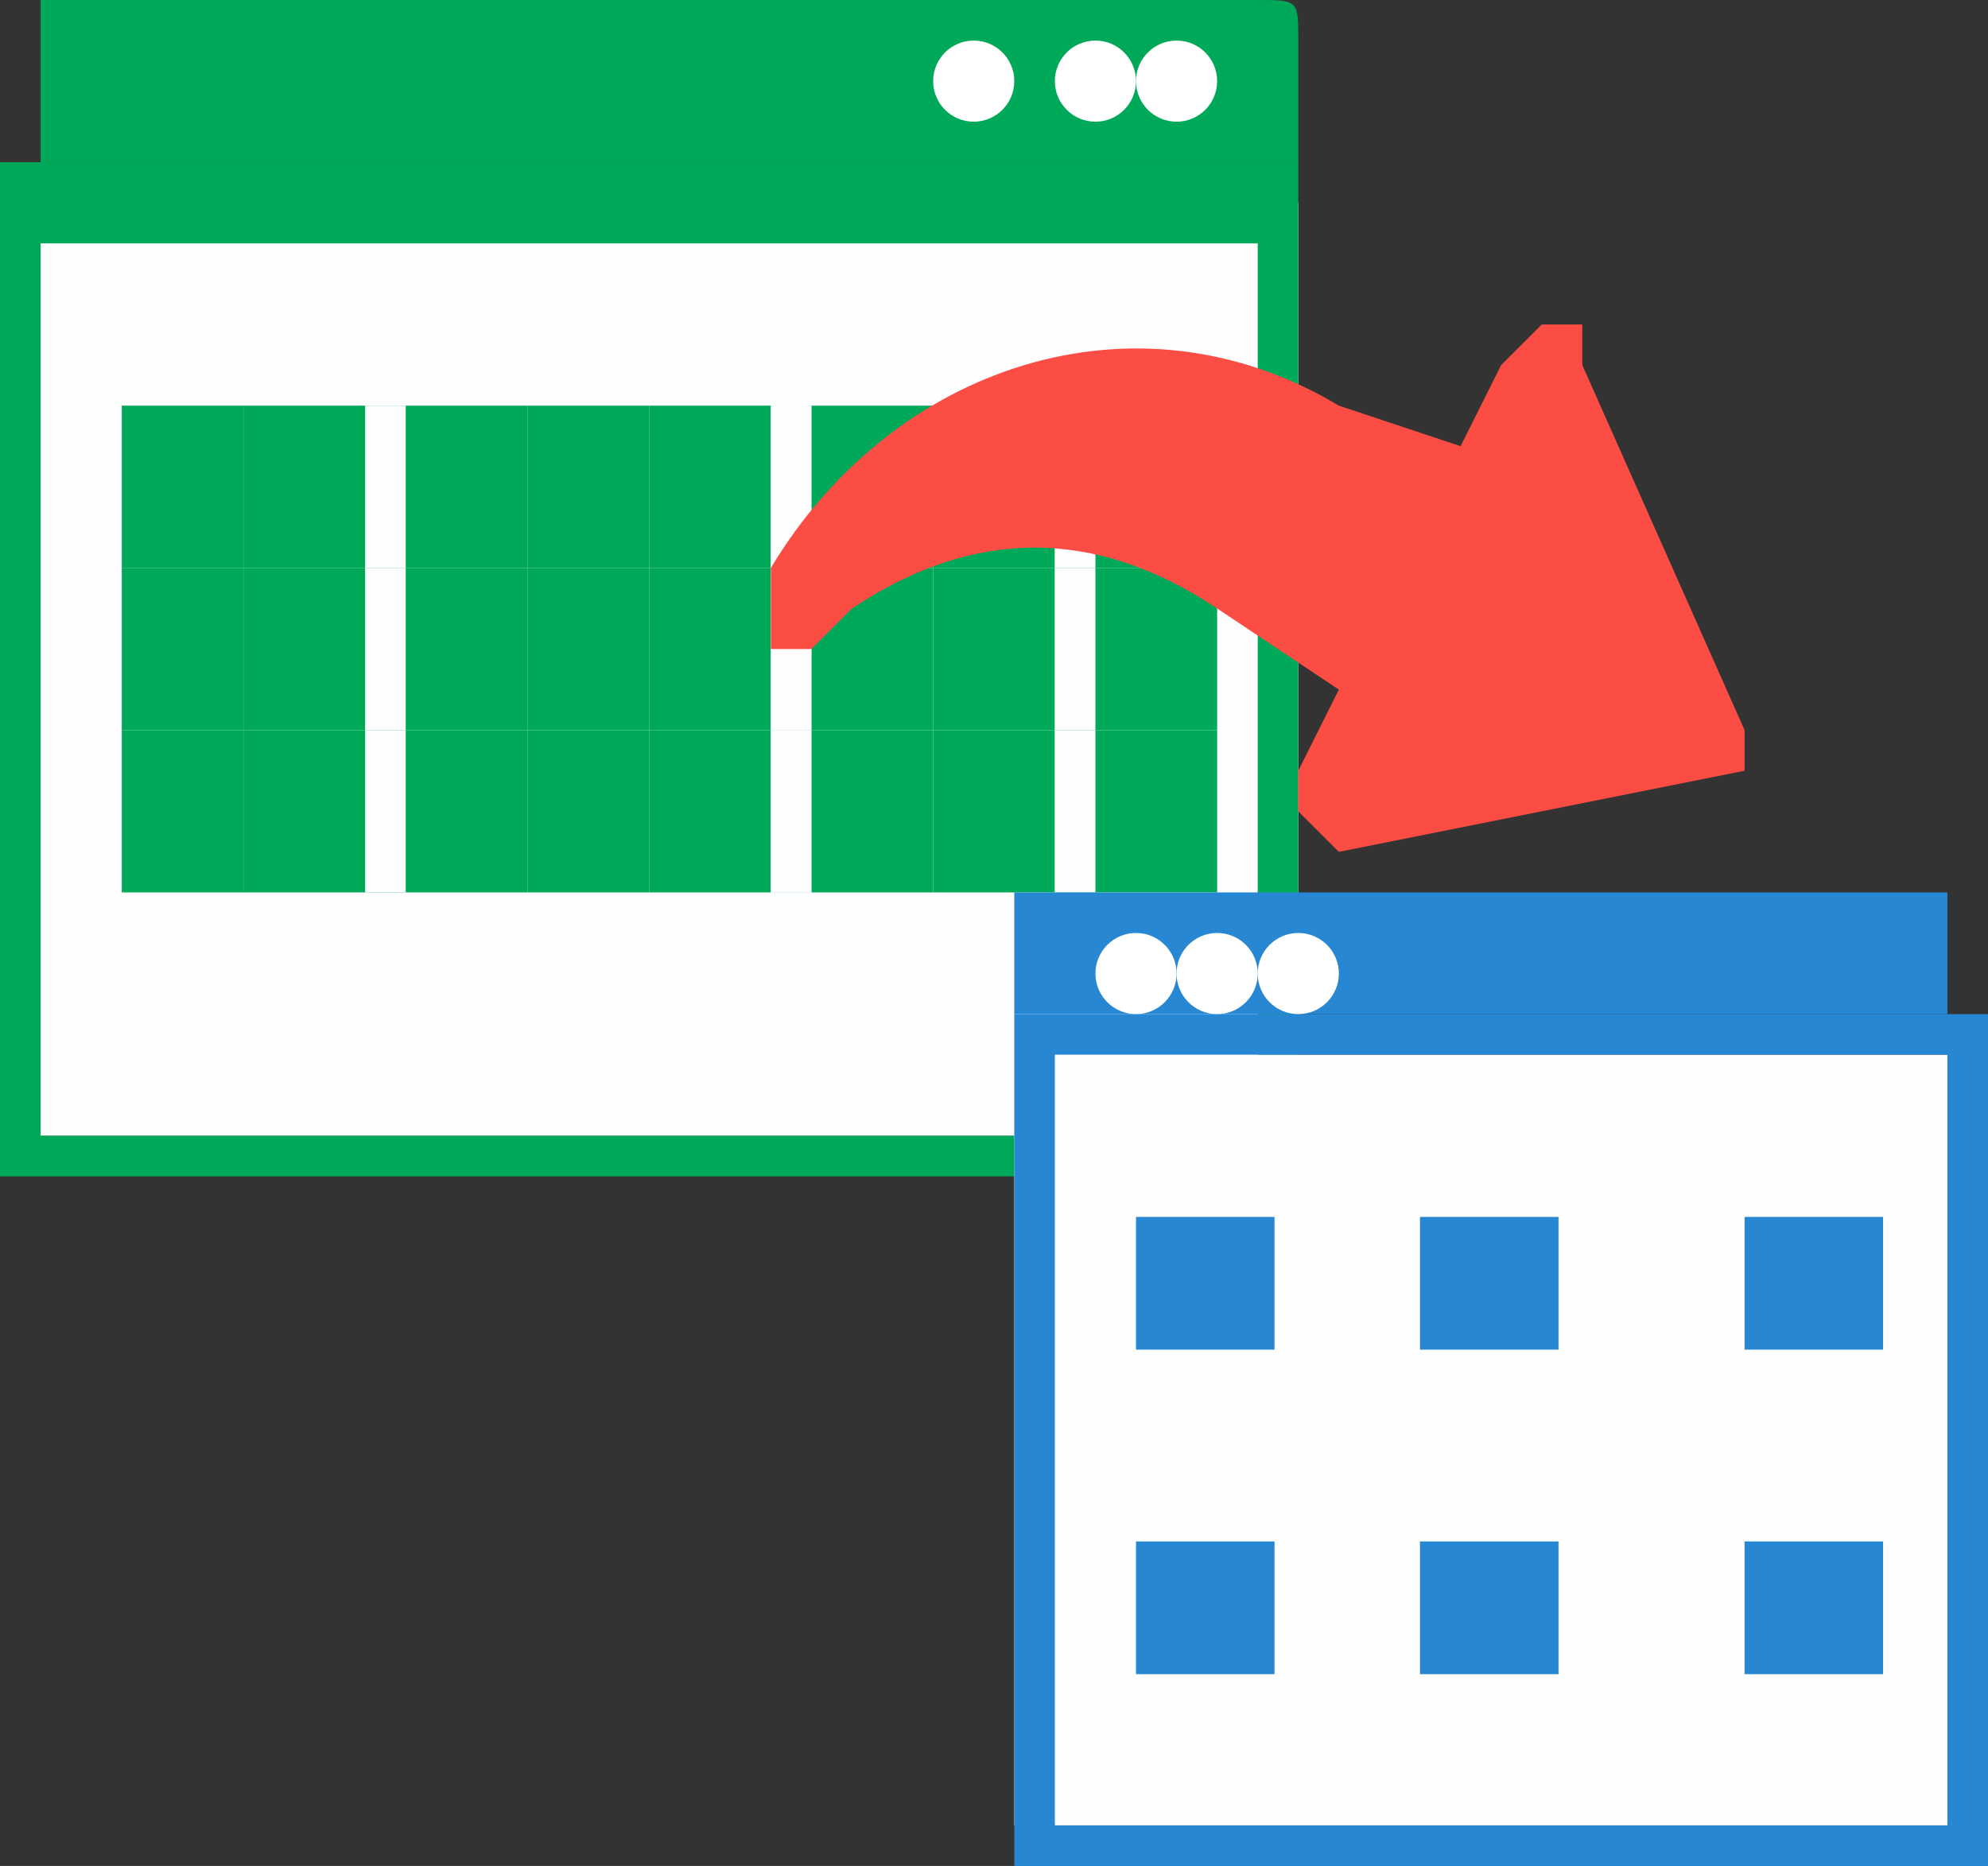 <?xml version="1.0" encoding="UTF-8"?>
<!DOCTYPE svg PUBLIC "-//W3C//DTD SVG 1.1//EN" "http://www.w3.org/Graphics/SVG/1.1/DTD/svg11.dtd">
<!-- Creator: CorelDRAW X7 -->
<svg xmlns="http://www.w3.org/2000/svg" xml:space="preserve" width="49px" height="46px" version="1.1" style="shape-rendering:geometricPrecision; text-rendering:geometricPrecision; image-rendering:optimizeQuality; fill-rule:evenodd; clip-rule:evenodd"
viewBox="0 0 49 46"
 xmlns:xlink="http://www.w3.org/1999/xlink">
 <rect x="0" y="0" width="49" height="46" fill="#333333" stroke="none"/>
 <defs>
  <style type="text/css">
   <![CDATA[
    .fil0 {fill:#FEFEFE}
    .fil2 {fill:#00A859}
    .fil7 {fill:#2887D2}
    .fil6 {fill:#2887D2}
    .fil3 {fill:white}
    .fil4 {fill:#FEFEFE;fill-rule:nonzero}
    .fil1 {fill:#00A859;fill-rule:nonzero}
    .fil5 {fill:#2887D2;fill-rule:nonzero}
    .fil8 {fill:#FC4D44;fill-rule:nonzero}
   ]]>
  </style>
 </defs>
 <g id="Layer_x0020_1">
  <g id="_803244160">
   <g>
    <g>
     <polygon class="fil0" points="1,5 32,5 32,28 1,28 "/>
     <path id="1" class="fil1" d="M32 6l-31 0 0 -2 31 0 0 1 0 1zm0 -2l0 0 0 1 0 -1zm-1 24l0 -23 1 0 0 23 0 1 -1 -1zm1 0l0 1 0 0 0 -1zm-31 0l31 0 0 1 -31 0 -1 -1 1 0zm0 1l-1 0 0 -1 1 1zm0 -24l0 23 -1 0 0 -23 1 -1 0 1zm-1 0l0 -1 1 0 -1 1z"/>
    </g>
    <path class="fil2" d="M32 4c0,0 0,0 0,0l0 -3c0,-1 0,-1 -1,-1l-30 0c0,0 0,0 0,1l0 3c0,0 0,0 0,0l31 0z"/>
    <circle class="fil3" cx="24" cy="2" r="1"/>
    <circle class="fil3" cx="27" cy="2" r="1"/>
    <circle class="fil3" cx="29" cy="2" r="1"/>
    <g>
     <g>
      <polygon class="fil2" points="3,10 6,10 6,14 3,14 "/>
      <path id="1" class="fil4" d="M6 10l-3 0 0 0 3 0 0 0 0 0zm0 0l0 0 0 0 0 0zm0 4l0 -4 0 0 0 4 0 0 0 0zm0 0l0 0 0 0 0 0zm-3 0l3 0 0 0 -3 0 -1 0 1 0zm0 0l-1 0 0 0 1 0zm0 -4l0 4 -1 0 0 -4 1 0 0 0zm-1 0l0 0 1 0 -1 0z"/>
     </g>
     <g>
      <polygon class="fil2" points="6,10 9,10 9,14 6,14 "/>
      <path id="1" class="fil4" d="M9 10l-3 0 0 0 3 0 1 0 -1 0zm0 0l1 0 0 0 -1 0zm0 4l0 -4 1 0 0 4 -1 0 0 0zm1 0l0 0 -1 0 1 0zm-4 0l3 0 0 0 -3 0 0 0 0 0zm0 0l0 0 0 0 0 0zm0 -4l0 4 0 0 0 -4 0 0 0 0zm0 0l0 0 0 0 0 0z"/>
     </g>
     <g>
      <polygon class="fil2" points="9,10 13,10 13,14 9,14 "/>
      <path id="1" class="fil4" d="M13 10l-4 0 0 0 4 0 0 0 0 0zm0 0l0 0 0 0 0 0zm0 4l0 -4 0 0 0 4 0 0 0 0zm0 0l0 0 0 0 0 0zm-4 0l4 0 0 0 -4 0 0 0 0 0zm0 0l0 0 0 0 0 0zm1 -4l0 4 -1 0 0 -4 0 0 1 0zm-1 0l0 0 0 0 0 0z"/>
     </g>
     <g>
      <polygon class="fil2" points="3,14 6,14 6,18 3,18 "/>
      <path id="1" class="fil4" d="M6 14l-3 0 0 0 3 0 0 0 0 0zm0 0l0 0 0 0 0 0zm0 4l0 -4 0 0 0 4 0 0 0 0zm0 0l0 0 0 0 0 0zm-3 0l3 0 0 0 -3 0 -1 0 1 0zm0 0l-1 0 0 0 1 0zm0 -4l0 4 -1 0 0 -4 1 0 0 0zm-1 0l0 0 1 0 -1 0z"/>
     </g>
     <g>
      <polygon class="fil2" points="6,14 9,14 9,18 6,18 "/>
      <path id="1" class="fil4" d="M9 14l-3 0 0 0 3 0 1 0 -1 0zm0 0l1 0 0 0 -1 0zm0 4l0 -4 1 0 0 4 -1 0 0 0zm1 0l0 0 -1 0 1 0zm-4 0l3 0 0 0 -3 0 0 0 0 0zm0 0l0 0 0 0 0 0zm0 -4l0 4 0 0 0 -4 0 0 0 0zm0 0l0 0 0 0 0 0z"/>
     </g>
     <g>
      <polygon class="fil2" points="9,14 13,14 13,18 9,18 "/>
      <path id="1" class="fil4" d="M13 14l-4 0 0 0 4 0 0 0 0 0zm0 0l0 0 0 0 0 0zm0 4l0 -4 0 0 0 4 0 0 0 0zm0 0l0 0 0 0 0 0zm-4 0l4 0 0 0 -4 0 0 0 0 0zm0 0l0 0 0 0 0 0zm1 -4l0 4 -1 0 0 -4 0 0 1 0zm-1 0l0 0 0 0 0 0z"/>
     </g>
     <g>
      <polygon class="fil2" points="3,18 6,18 6,22 3,22 "/>
      <path id="1" class="fil4" d="M6 18l-3 0 0 0 3 0 0 0 0 0zm0 0l0 0 0 0 0 0zm0 4l0 -4 0 0 0 4 0 0 0 0zm0 0l0 0 0 0 0 0zm-3 0l3 0 0 0 -3 0 -1 0 1 0zm0 0l-1 0 0 0 1 0zm0 -4l0 4 -1 0 0 -4 1 0 0 0zm-1 0l0 0 1 0 -1 0z"/>
     </g>
     <g>
      <polygon class="fil2" points="6,18 9,18 9,22 6,22 "/>
      <path id="1" class="fil4" d="M9 18l-3 0 0 0 3 0 1 0 -1 0zm0 0l1 0 0 0 -1 0zm0 4l0 -4 1 0 0 4 -1 0 0 0zm1 0l0 0 -1 0 1 0zm-4 0l3 0 0 0 -3 0 0 0 0 0zm0 0l0 0 0 0 0 0zm0 -4l0 4 0 0 0 -4 0 0 0 0zm0 0l0 0 0 0 0 0z"/>
     </g>
     <g>
      <polygon class="fil2" points="9,18 13,18 13,22 9,22 "/>
      <path id="1" class="fil4" d="M13 18l-4 0 0 0 4 0 0 0 0 0zm0 0l0 0 0 0 0 0zm0 4l0 -4 0 0 0 4 0 0 0 0zm0 0l0 0 0 0 0 0zm-4 0l4 0 0 0 -4 0 0 0 0 0zm0 0l0 0 0 0 0 0zm1 -4l0 4 -1 0 0 -4 0 0 1 0zm-1 0l0 0 0 0 0 0z"/>
     </g>
     <g>
      <polygon class="fil2" points="13,10 16,10 16,14 13,14 "/>
      <path id="1" class="fil4" d="M16 10l-3 0 0 0 3 0 0 0 0 0zm0 0l0 0 0 0 0 0zm0 4l0 -4 0 0 0 4 0 0 0 0zm0 0l0 0 0 0 0 0zm-3 0l3 0 0 0 -3 0 0 0 0 0zm0 0l0 0 0 0 0 0zm0 -4l0 4 0 0 0 -4 0 0 0 0zm0 0l0 0 0 0 0 0z"/>
     </g>
     <g>
      <polygon class="fil2" points="16,10 20,10 20,14 16,14 "/>
      <path id="1" class="fil4" d="M20 10l-4 0 0 0 4 0 0 0 0 0zm0 0l0 0 0 0 0 0zm-1 4l0 -4 1 0 0 4 0 0 -1 0zm1 0l0 0 0 0 0 0zm-4 0l4 0 0 0 -4 0 0 0 0 0zm0 0l0 0 0 0 0 0zm0 -4l0 4 0 0 0 -4 0 0 0 0zm0 0l0 0 0 0 0 0z"/>
     </g>
     <g>
      <polygon class="fil2" points="20,10 23,10 23,14 20,14 "/>
      <path id="1" class="fil4" d="M23 10l-3 0 0 0 3 0 0 0 0 0zm0 0l0 0 0 0 0 0zm0 4l0 -4 0 0 0 4 0 0 0 0zm0 0l0 0 0 0 0 0zm-3 0l3 0 0 0 -3 0 -1 0 1 0zm0 0l-1 0 0 0 1 0zm0 -4l0 4 -1 0 0 -4 1 0 0 0zm-1 0l0 0 1 0 -1 0z"/>
     </g>
     <g>
      <polygon class="fil2" points="13,14 16,14 16,18 13,18 "/>
      <path id="1" class="fil4" d="M16 14l-3 0 0 0 3 0 0 0 0 0zm0 0l0 0 0 0 0 0zm0 4l0 -4 0 0 0 4 0 0 0 0zm0 0l0 0 0 0 0 0zm-3 0l3 0 0 0 -3 0 0 0 0 0zm0 0l0 0 0 0 0 0zm0 -4l0 4 0 0 0 -4 0 0 0 0zm0 0l0 0 0 0 0 0z"/>
     </g>
     <g>
      <polygon class="fil2" points="16,14 20,14 20,18 16,18 "/>
      <path id="1" class="fil4" d="M20 14l-4 0 0 0 4 0 0 0 0 0zm0 0l0 0 0 0 0 0zm-1 4l0 -4 1 0 0 4 0 0 -1 0zm1 0l0 0 0 0 0 0zm-4 0l4 0 0 0 -4 0 0 0 0 0zm0 0l0 0 0 0 0 0zm0 -4l0 4 0 0 0 -4 0 0 0 0zm0 0l0 0 0 0 0 0z"/>
     </g>
     <g>
      <polygon class="fil2" points="20,14 23,14 23,18 20,18 "/>
      <path id="1" class="fil4" d="M23 14l-3 0 0 0 3 0 0 0 0 0zm0 0l0 0 0 0 0 0zm0 4l0 -4 0 0 0 4 0 0 0 0zm0 0l0 0 0 0 0 0zm-3 0l3 0 0 0 -3 0 -1 0 1 0zm0 0l-1 0 0 0 1 0zm0 -4l0 4 -1 0 0 -4 1 0 0 0zm-1 0l0 0 1 0 -1 0z"/>
     </g>
     <g>
      <polygon class="fil2" points="13,18 16,18 16,22 13,22 "/>
      <path id="1" class="fil4" d="M16 18l-3 0 0 0 3 0 0 0 0 0zm0 0l0 0 0 0 0 0zm0 4l0 -4 0 0 0 4 0 0 0 0zm0 0l0 0 0 0 0 0zm-3 0l3 0 0 0 -3 0 0 0 0 0zm0 0l0 0 0 0 0 0zm0 -4l0 4 0 0 0 -4 0 0 0 0zm0 0l0 0 0 0 0 0z"/>
     </g>
     <g>
      <polygon class="fil2" points="16,18 20,18 20,22 16,22 "/>
      <path id="1" class="fil4" d="M20 18l-4 0 0 0 4 0 0 0 0 0zm0 0l0 0 0 0 0 0zm-1 4l0 -4 1 0 0 4 0 0 -1 0zm1 0l0 0 0 0 0 0zm-4 0l4 0 0 0 -4 0 0 0 0 0zm0 0l0 0 0 0 0 0zm0 -4l0 4 0 0 0 -4 0 0 0 0zm0 0l0 0 0 0 0 0z"/>
     </g>
     <g>
      <polygon class="fil2" points="20,18 23,18 23,22 20,22 "/>
      <path id="1" class="fil4" d="M23 18l-3 0 0 0 3 0 0 0 0 0zm0 0l0 0 0 0 0 0zm0 4l0 -4 0 0 0 4 0 0 0 0zm0 0l0 0 0 0 0 0zm-3 0l3 0 0 0 -3 0 -1 0 1 0zm0 0l-1 0 0 0 1 0zm0 -4l0 4 -1 0 0 -4 1 0 0 0zm-1 0l0 0 1 0 -1 0z"/>
     </g>
     <g>
      <polygon class="fil2" points="23,10 26,10 26,14 23,14 "/>
      <path id="1" class="fil4" d="M26 10l-3 0 0 0 3 0 1 0 -1 0zm0 0l1 0 0 0 -1 0zm0 4l0 -4 1 0 0 4 -1 0 0 0zm1 0l0 0 -1 0 1 0zm-4 0l3 0 0 0 -3 0 0 0 0 0zm0 0l0 0 0 0 0 0zm0 -4l0 4 0 0 0 -4 0 0 0 0zm0 0l0 0 0 0 0 0z"/>
     </g>
     <g>
      <polygon class="fil2" points="26,10 30,10 30,14 26,14 "/>
      <path id="1" class="fil4" d="M30 10l-4 0 0 0 4 0 0 0 0 0zm0 0l0 0 0 0 0 0zm0 4l0 -4 0 0 0 4 0 0 0 0zm0 0l0 0 0 0 0 0zm-4 0l4 0 0 0 -4 0 0 0 0 0zm0 0l0 0 0 0 0 0zm1 -4l0 4 -1 0 0 -4 0 0 1 0zm-1 0l0 0 0 0 0 0z"/>
     </g>
     <g>
      <polygon class="fil2" points="23,14 26,14 26,18 23,18 "/>
      <path id="1" class="fil4" d="M26 14l-3 0 0 0 3 0 1 0 -1 0zm0 0l1 0 0 0 -1 0zm0 4l0 -4 1 0 0 4 -1 0 0 0zm1 0l0 0 -1 0 1 0zm-4 0l3 0 0 0 -3 0 0 0 0 0zm0 0l0 0 0 0 0 0zm0 -4l0 4 0 0 0 -4 0 0 0 0zm0 0l0 0 0 0 0 0z"/>
     </g>
     <g>
      <polygon class="fil2" points="26,14 30,14 30,18 26,18 "/>
      <path id="1" class="fil4" d="M30 14l-4 0 0 0 4 0 0 0 0 0zm0 0l0 0 0 0 0 0zm0 4l0 -4 0 0 0 4 0 0 0 0zm0 0l0 0 0 0 0 0zm-4 0l4 0 0 0 -4 0 0 0 0 0zm0 0l0 0 0 0 0 0zm1 -4l0 4 -1 0 0 -4 0 0 1 0zm-1 0l0 0 0 0 0 0z"/>
     </g>
     <g>
      <polygon class="fil2" points="23,18 26,18 26,22 23,22 "/>
      <path id="1" class="fil4" d="M26 18l-3 0 0 0 3 0 1 0 -1 0zm0 0l1 0 0 0 -1 0zm0 4l0 -4 1 0 0 4 -1 0 0 0zm1 0l0 0 -1 0 1 0zm-4 0l3 0 0 0 -3 0 0 0 0 0zm0 0l0 0 0 0 0 0zm0 -4l0 4 0 0 0 -4 0 0 0 0zm0 0l0 0 0 0 0 0z"/>
     </g>
     <g>
      <polygon class="fil2" points="26,18 30,18 30,22 26,22 "/>
      <path id="1" class="fil4" d="M30 18l-4 0 0 0 4 0 0 0 0 0zm0 0l0 0 0 0 0 0zm0 4l0 -4 0 0 0 4 0 0 0 0zm0 0l0 0 0 0 0 0zm-4 0l4 0 0 0 -4 0 0 0 0 0zm0 0l0 0 0 0 0 0zm1 -4l0 4 -1 0 0 -4 0 0 1 0zm-1 0l0 0 0 0 0 0z"/>
     </g>
    </g>
   </g>
   <g>
    <g>
     <polygon class="fil0" points="25,26 48,26 48,45 25,45 "/>
     <path id="1" class="fil5" d="M48 26l-23 0 0 -1 23 0 1 1 -1 0zm0 -1l1 0 0 1 -1 -1zm0 20l0 -19 1 0 0 19 -1 1 0 -1zm1 0l0 1 -1 0 1 -1zm-24 0l23 0 0 1 -23 0 0 -1 0 0zm0 1l0 0 0 -1 0 1zm1 -20l0 19 -1 0 0 -19 0 -1 1 1zm-1 0l0 -1 0 0 0 1z"/>
    </g>
    <path class="fil6" d="M48 25c0,0 0,0 0,0l0 -3c0,0 0,0 0,0l-22 0c0,0 -1,0 -1,0l0 3c0,0 0,0 1,0l22 0z"/>
    <circle class="fil3" cx="28" cy="24" r="1"/>
    <circle class="fil3" cx="30" cy="24" r="1"/>
    <circle class="fil3" cx="32" cy="24" r="1"/>
    <g>
     <g>
      <rect class="fil7" x="28" y="30" width="3.414" height="3.272"/>
      <rect class="fil7" x="35" y="30" width="3.414" height="3.272"/>
      <rect class="fil7" x="43" y="30" width="3.414" height="3.272"/>
     </g>
     <g>
      <rect class="fil7" x="28" y="38" width="3.414" height="3.272"/>
      <rect class="fil7" x="35" y="38" width="3.414" height="3.272"/>
      <rect class="fil7" x="43" y="38" width="3.414" height="3.272"/>
     </g>
    </g>
   </g>
   <path class="fil8" d="M43 18l-4 -9c0,0 0,0 0,-1l0 0c0,0 -1,0 -1,0 0,0 0,0 -1,1l-1 2 -3 -1c-5,-3 -11,-1 -14,4 0,1 0,1 0,2 0,0 0,0 0,0 1,0 1,0 1,0l1 -1c3,-2 6,-2 9,0l3 2 -1 2c0,0 0,1 0,1 0,0 1,1 1,1l10 -2c0,0 0,0 0,0 0,-1 0,-1 0,-1z"/>
  </g>
 </g>
</svg>
